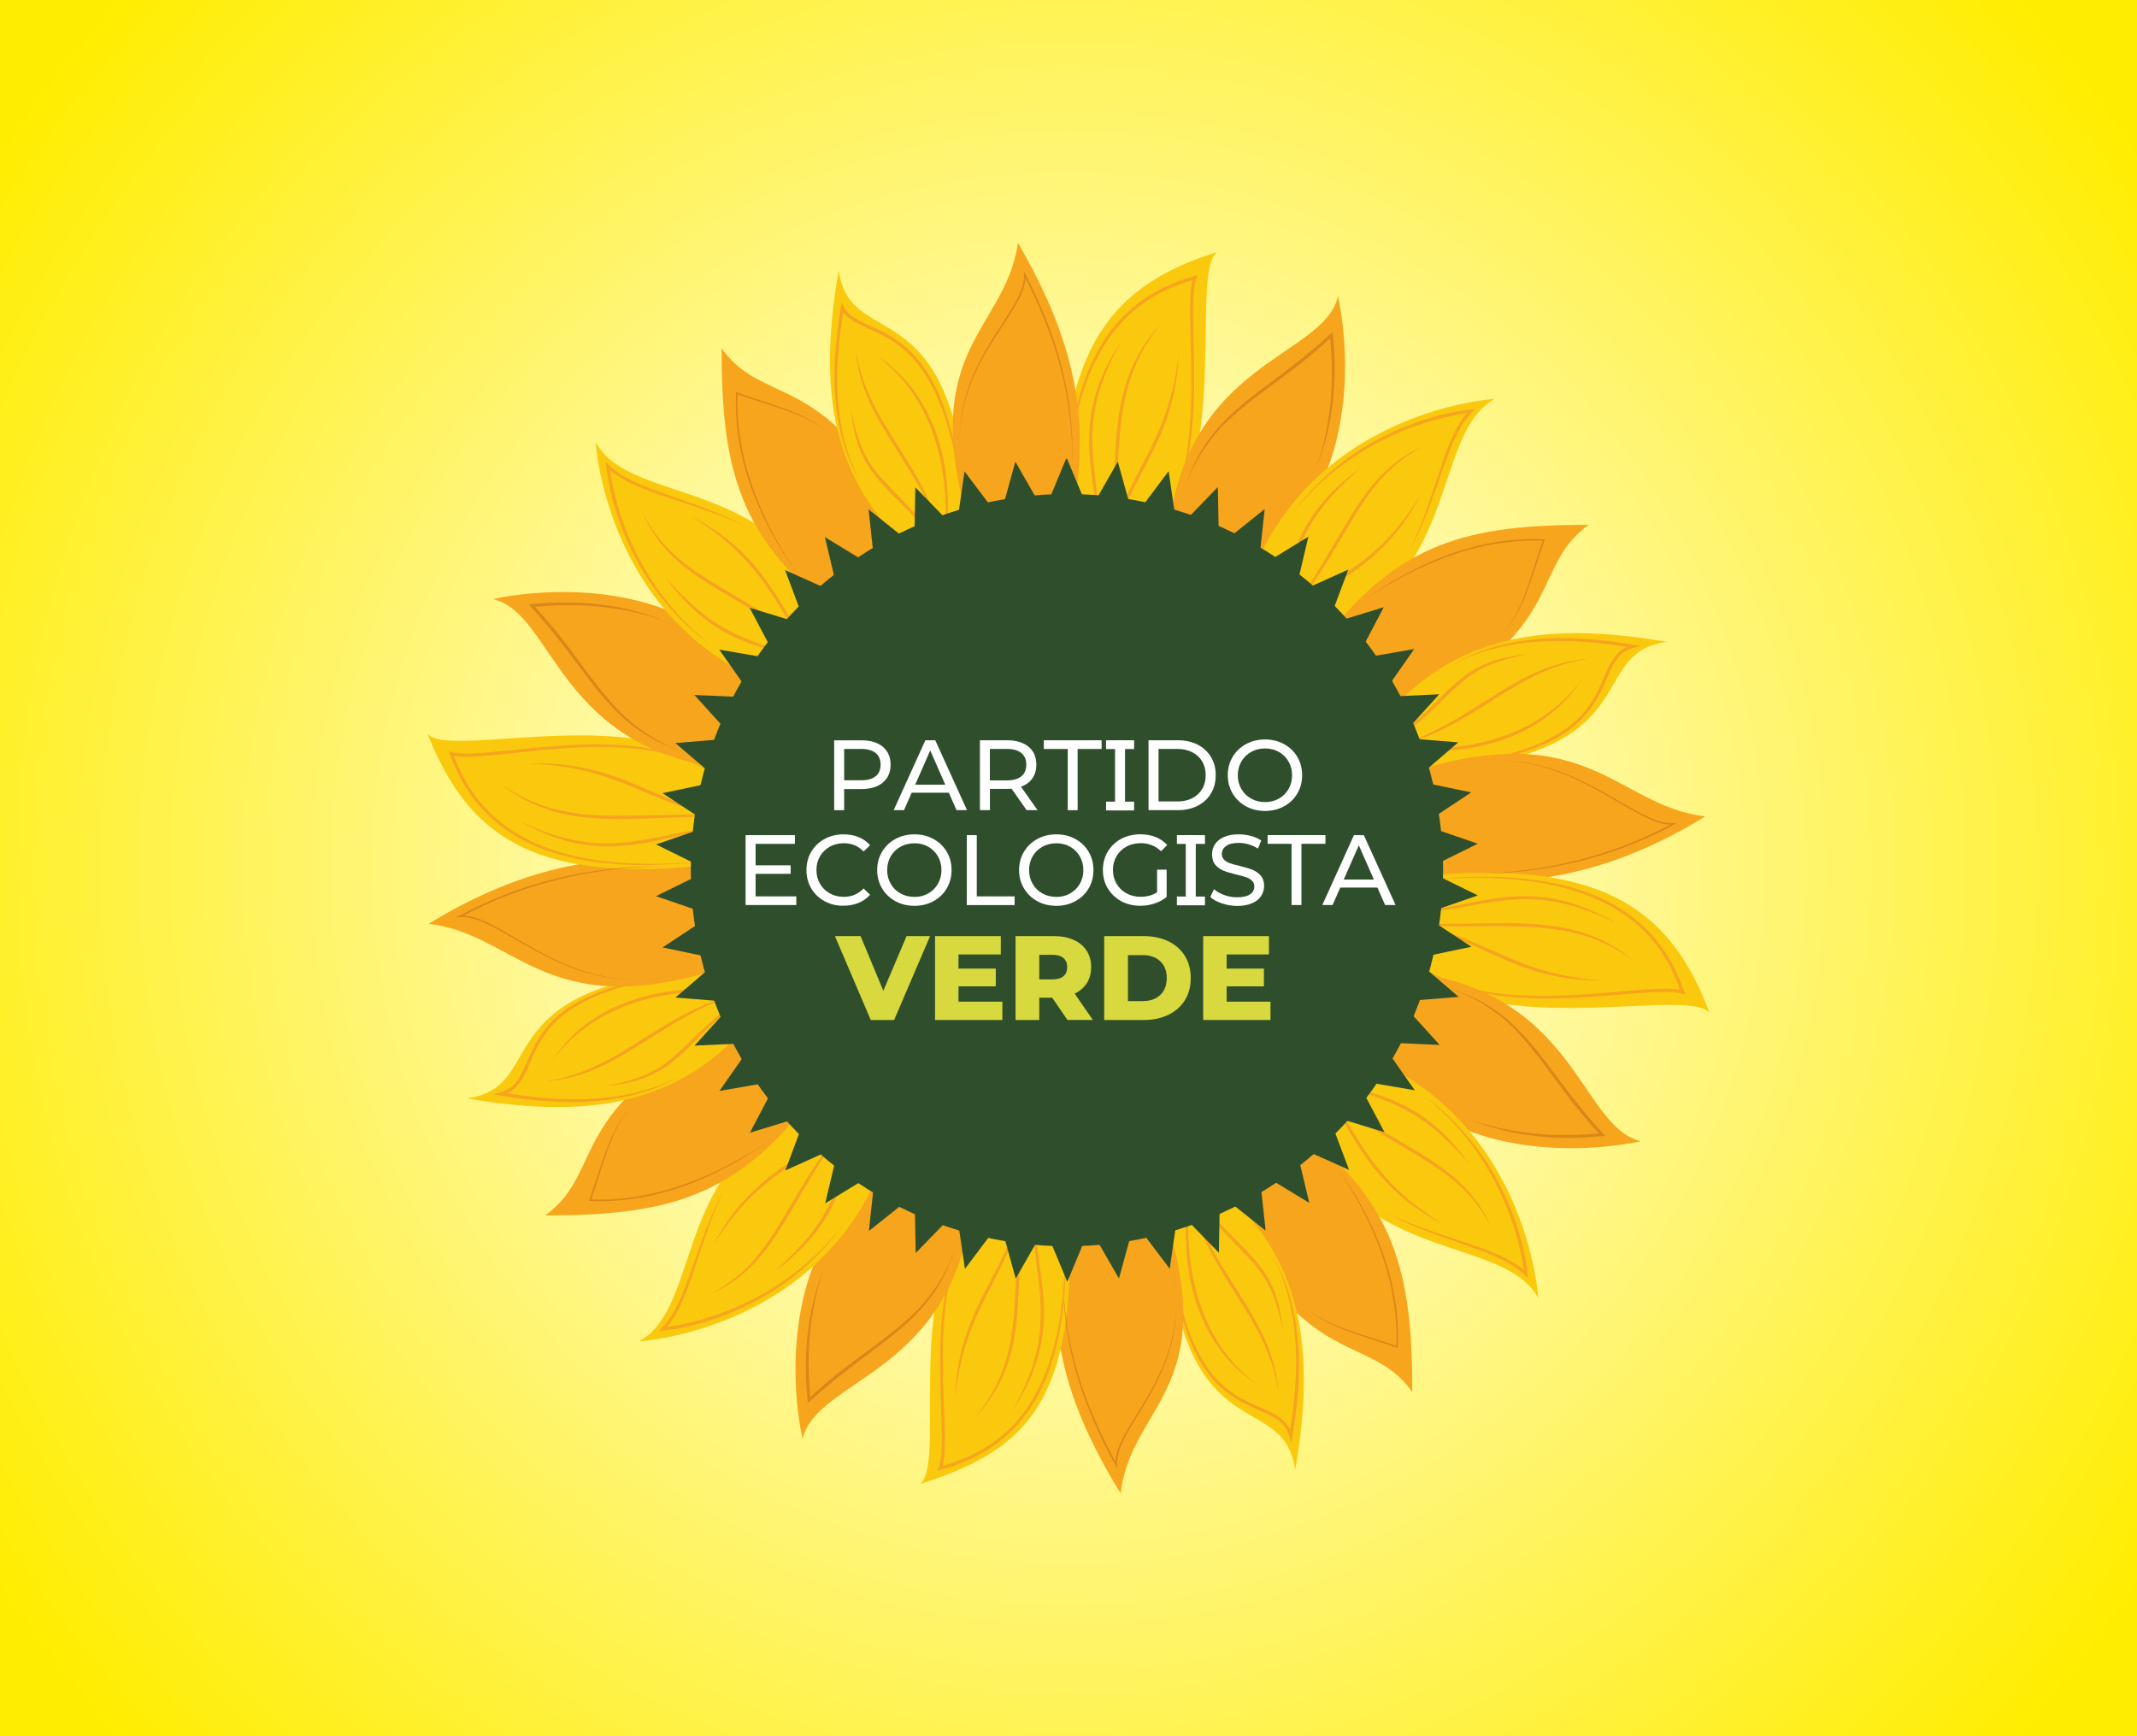 <?xml version="1.0" encoding="utf-8"?>
<!-- Generator: Adobe Illustrator 25.4.1, SVG Export Plug-In . SVG Version: 6.00 Build 0)  -->
<svg version="1.1" id="Capa_1" xmlns="http://www.w3.org/2000/svg" xmlns:xlink="http://www.w3.org/1999/xlink" x="0px" y="0px"
	 viewBox="0 0 400 325" style="enable-background:new 0 0 400 325;" xml:space="preserve">
<rect x="0" y="0" width="400" height="325" fill="#808080" stroke="none"/>
<style type="text/css">
	.st0{fill:url(#SVGID_1_);}
	.st1{fill:#FAC90E;}
	.st2{fill:#F6A51C;}
	.st3{fill:#F6A31D;}
	.st4{fill:#D98819;}
	.st5{fill:#2F4F2C;}
	.st6{fill:#FFFFFF;}
	.st7{fill:#D8D93E;}
</style>
<radialGradient id="SVGID_1_" cx="200" cy="162.5" r="241.76" gradientUnits="userSpaceOnUse">
	<stop  offset="0" style="stop-color:#FFFFFF"/>
	<stop  offset="1" style="stop-color:#FFED00"/>
</radialGradient>
<rect class="st0" width="400" height="325"/>
<g>
	<path class="st1" d="M227.82,47.19c-5.65,3.95,4.38,46.61-16.03,57.85l-12.78-6.94C198.03,64.39,208.97,53.04,227.82,47.19z"/>
	<path class="st2" d="M250.44,55.46c0,0,8.95,37.04-19.76,52.76l-12.16-7.49C221.71,67.39,247.74,67.08,250.44,55.46z"/>
	<path class="st1" d="M279.81,74.67c0,0-34.7,1.93-46.3,34.91l10.87,9.67C274.1,110.64,267.4,81.37,279.81,74.67z"/>
	<path class="st2" d="M297.39,98.24c-11.93,8.39-2.72,21.89-40.33,37.37l-9.96-14.81C261.42,101.28,275.08,98.24,297.39,98.24z"/>
	<path class="st1" d="M311.98,120.14c-16.4,2.34-1.13,22.98-51.47,24.64l-3.25-8.16C270.41,119.58,287.34,115.88,311.98,120.14z"/>
	<path class="st2" d="M319.18,152.82c-16.84,10.38-35.09,15.06-55.65,10.33l-3.4-17.22C296.81,132.61,301.9,150.81,319.18,152.82z"
		/>
	<path class="st1" d="M320,189.6c-4.28-5.4-46.26,7.15-58.71-12.56l6.17-13.17C301.05,160.89,313.04,171.13,320,189.6z"/>
	<path class="st2" d="M307.13,213.61c0,0-37.04,8.95-52.76-19.76l7.49-12.16C295.2,184.88,295.51,210.9,307.13,213.61z"/>
	<path class="st1" d="M287.92,242.98c0,0-1.93-34.7-34.91-46.3l-9.67,10.87C251.95,237.27,281.21,230.56,287.92,242.98z"/>
	<path class="st2" d="M264.35,260.56c-8.39-11.93-21.89-2.72-37.37-40.33l14.81-9.96C261.3,224.59,264.35,238.25,264.35,260.56z"/>
	<path class="st1" d="M242.44,275.15c-2.34-16.4-22.98-1.13-24.64-51.47l8.16-3.25C243.01,233.58,246.71,250.51,242.44,275.15z"/>
	<path class="st2" d="M209.76,279.54c-10.38-16.84-15.06-32.29-10.33-52.85l17.22-3.4C229.97,259.97,211.78,262.26,209.76,279.54z"
		/>
	<path class="st1" d="M172.17,277.81c5.62-3.99-5.17-43.5,15.17-54.88l12.83,6.86C201.36,263.49,190.98,271.83,172.17,277.81z"/>
	<path class="st2" d="M150.22,269.36c0,0-8.95-37.04,19.76-52.76l12.16,7.49C178.95,257.43,152.93,257.74,150.22,269.36z"/>
	<path class="st1" d="M119.61,251.08c0,0,34.7-1.93,46.3-34.91l-10.87-9.67C125.32,215.11,132.02,244.38,119.61,251.08z"/>
	<path class="st2" d="M102.03,227.51c11.93-8.4,2.72-21.89,40.33-37.37l9.96,14.81C138,224.47,124.33,227.51,102.03,227.51z"/>
	<path class="st1" d="M87.44,205.61c16.4-2.34,1.13-22.98,51.47-24.64l3.25,8.16C129,206.17,112.08,209.87,87.44,205.61z"/>
	<path class="st2" d="M80.24,172.93c16.84-10.38,35.09-15.06,55.65-10.33l3.4,17.22C102.61,193.14,97.52,174.94,80.24,172.93z"/>
	<path class="st1" d="M80,137.34c4.39,5.31,45.48-8.16,58.33,11.29l-5.89,13.3C98.92,165.61,87.35,155.67,80,137.34z"/>
	<path class="st2" d="M92.29,112.14c0,0,37.04-8.95,52.76,19.76l-7.49,12.16C104.22,140.87,103.91,114.85,92.29,112.14z"/>
	<path class="st1" d="M111.5,82.78c0,0,1.93,34.7,34.91,46.3l9.67-10.87C147.47,88.48,118.21,95.19,111.5,82.78z"/>
	<path class="st2" d="M135.07,65.2c8.4,11.93,21.89,2.72,37.37,40.33l-14.81,9.96C138.12,101.16,135.07,87.5,135.07,65.2z"/>
	<path class="st1" d="M156.98,50.6c2.34,16.4,22.98,1.13,24.64,51.47l-8.16,3.25C156.41,92.17,152.71,75.24,156.98,50.6z"/>
	<path class="st2" d="M190.54,45.46c9.93,17.11,14.7,33.48,9.42,53.91l-17.3,2.94C170.31,65.3,188.07,62.68,190.54,45.46z"/>
	<path class="st3" d="M210.09,63.63c-0.89,1.54-1.75,3.09-2.48,4.7c-0.73,1.61-1.36,3.26-1.86,4.95c-1.01,3.38-1.39,6.92-1.25,10.44
		c0.11,3.53,0.69,7.03,1.04,10.58c0.18,1.77,0.28,3.56,0.26,5.34c-0.04,1.78-0.19,3.56-0.55,5.31c0.47-3.53,0.25-7.08-0.19-10.59
		l-0.71-5.28c-0.22-1.77-0.4-3.54-0.47-5.33c-0.06-1.79,0-3.58,0.23-5.36c0.23-1.78,0.62-3.54,1.17-5.24
		c0.55-1.7,1.25-3.35,2.05-4.94C208.16,66.62,209.09,65.09,210.09,63.63z"/>
	<path class="st3" d="M220.64,66.37c-0.17,3.32-0.65,6.64-1.58,9.85l-0.34,1.21c-0.13,0.4-0.28,0.79-0.41,1.18l-0.42,1.18
		l-0.48,1.16c-0.16,0.39-0.31,0.77-0.49,1.15l-0.53,1.13c-0.34,0.76-0.73,1.5-1.1,2.25c-1.51,2.97-3.15,5.85-4.53,8.86
		c-1.39,3-2.53,6.12-3.37,9.34c0.17-0.81,0.35-1.63,0.53-2.44c0.19-0.81,0.44-1.6,0.66-2.41c0.11-0.4,0.25-0.79,0.39-1.19l0.41-1.18
		c0.13-0.4,0.3-0.78,0.45-1.16l0.48-1.16c0.32-0.77,0.69-1.52,1.03-2.28l1.11-2.24c0.76-1.48,1.54-2.95,2.28-4.43
		c1.51-2.95,2.87-5.97,3.86-9.12C219.59,72.93,220.23,69.67,220.64,66.37z"/>
	<path class="st3" d="M217.46,60.51c-2.56,2.99-4.56,6.44-5.79,10.14c-0.61,1.85-1.09,3.75-1.42,5.68c-0.33,1.93-0.54,3.88-0.7,5.83
		c-0.35,3.91-0.46,7.85-0.75,11.78c-0.14,1.96-0.31,3.93-0.53,5.89c-0.24,1.96-0.5,3.91-0.85,5.85c0.21-1.96,0.41-3.91,0.54-5.88
		c0.16-1.96,0.27-3.92,0.35-5.89l0.26-5.9c0.09-1.97,0.19-3.94,0.35-5.9c0.35-3.92,0.92-7.89,2.29-11.62
		c0.68-1.86,1.54-3.66,2.59-5.34C214.86,63.49,216.08,61.93,217.46,60.51z"/>
	<path class="st2" d="M199.81,98.51c-0.22-4.74-0.15-9.5,0.34-14.23c0.51-4.72,1.44-9.43,3.14-13.9c1.68-4.46,4.24-8.65,7.76-11.93
		c1.75-1.64,3.73-3.03,5.84-4.16c2.12-1.12,4.37-1.98,6.68-2.61l0.57-0.15l-0.19,0.56c-0.36,1.04-0.46,2.21-0.54,3.36
		c-0.07,1.15-0.08,2.32-0.07,3.48c0.01,2.33,0.09,4.66,0.13,7c0.09,4.67,0.12,9.36-0.31,14.02c-0.43,4.65-1.25,9.32-3.01,13.69
		c-0.88,2.17-2.02,4.25-3.46,6.1c-1.43,1.85-3.18,3.46-5.16,4.7c1.95-1.29,3.65-2.93,5.03-4.8c1.39-1.87,2.48-3.94,3.31-6.11
		c1.68-4.34,2.44-8.98,2.82-13.61c0.36-4.64,0.34-9.31,0.22-13.97c-0.06-2.33-0.14-4.67-0.16-7.01c-0.01-1.17,0-2.34,0.06-3.52
		c0.08-1.18,0.16-2.36,0.56-3.54l0.37,0.41c-2.27,0.62-4.48,1.45-6.56,2.54c-2.08,1.1-4.02,2.45-5.74,4.05
		c-1.72,1.59-3.23,3.42-4.5,5.4c-1.27,1.98-2.33,4.1-3.2,6.29c-1.73,4.4-2.72,9.06-3.28,13.76c-0.29,2.35-0.47,4.72-0.57,7.08
		C199.79,93.77,199.77,96.14,199.81,98.51z"/>
	<path class="st3" d="M254.75,87.46c-1.91,1.75-3.79,3.53-5.51,5.45c-1.72,1.92-3.24,4-4.46,6.25c-1.24,2.24-2.19,4.64-3.01,7.08
		c-0.81,2.45-1.5,4.94-2.17,7.44c0.44-2.55,0.97-5.09,1.71-7.59c0.73-2.49,1.67-4.94,2.93-7.24c0.3-0.58,0.67-1.12,1-1.68
		c0.16-0.28,0.36-0.54,0.55-0.81l0.56-0.8c0.4-0.51,0.81-1.03,1.22-1.53c0.44-0.49,0.86-0.98,1.31-1.45
		C250.69,90.69,252.69,89.02,254.75,87.46z"/>
	<path class="st3" d="M265.99,92.55c-1.49,2.84-3.26,5.56-5.39,8c-0.55,0.59-1.08,1.2-1.65,1.78l-1.76,1.67l-1.86,1.55l-1.94,1.45
		l-2.01,1.35c-0.68,0.43-1.36,0.86-2.05,1.28l-4.15,2.45c-2.75,1.64-5.48,3.34-7.85,5.51c2.2-2.35,4.88-4.22,7.6-5.93
		c2.72-1.72,5.5-3.32,8.1-5.17c2.62-1.83,5.06-3.91,7.22-6.26C262.4,97.87,264.29,95.27,265.99,92.55z"/>
	<path class="st3" d="M266.72,83.42c-3.27,1.62-6.18,3.87-8.54,6.62c-2.36,2.74-4.25,5.86-6.1,8.99c-1.86,3.13-3.7,6.29-5.74,9.31
		c-1.02,1.52-2.08,3-3.18,4.46c-1.12,1.44-2.26,2.86-3.47,4.23c2.21-2.9,4.29-5.89,6.24-8.95c1.95-3.07,3.76-6.22,5.61-9.37
		c1.87-3.13,3.8-6.26,6.28-8.99c1.23-1.36,2.61-2.59,4.11-3.65C263.43,85.01,265.04,84.11,266.72,83.42z"/>
	<path class="st2" d="M263.64,103.51c1.07-2.18,2.02-4.41,2.86-6.69c0.84-2.28,1.61-4.57,2.37-6.88c0.76-2.3,1.5-4.63,2.44-6.88
		c0.47-1.13,0.99-2.24,1.6-3.31c0.6-1.07,1.33-2.09,2.2-2.98l0.23,0.5c-1.61,0.16-3.24,0.49-4.83,0.86
		c-1.6,0.38-3.18,0.83-4.74,1.35c-3.12,1.04-6.14,2.39-9,4c-1.44,0.79-2.83,1.68-4.19,2.61c-1.36,0.93-2.65,1.95-3.91,3.01
		c-2.51,2.14-4.8,4.54-6.86,7.12l0.75-0.99c0.25-0.33,0.49-0.67,0.76-0.98c0.53-0.64,1.05-1.28,1.62-1.89
		c1.1-1.24,2.29-2.4,3.51-3.52c1.25-1.09,2.53-2.14,3.88-3.12c1.35-0.96,2.73-1.89,4.18-2.71c2.89-1.65,5.93-3.03,9.07-4.11
		c3.15-1.08,6.38-1.89,9.72-2.24l0.8-0.08l-0.57,0.58c-0.83,0.84-1.53,1.81-2.13,2.85c-0.6,1.04-1.11,2.13-1.59,3.24
		c-0.93,2.23-1.73,4.52-2.53,6.81c-0.81,2.29-1.6,4.59-2.53,6.84C265.83,99.16,264.81,101.38,263.64,103.51z"/>
	<path class="st3" d="M271.95,124.38c2.49-1.44,5.18-2.54,7.95-3.34c2.78-0.78,5.65-1.24,8.53-1.45c2.88-0.23,5.78-0.17,8.65,0.03
		c2.88,0.2,5.74,0.58,8.59,1.05l1.4,0.23l-1.36,0.38c-1.05,0.29-2,0.85-2.71,1.68c-0.72,0.82-1.23,1.82-1.7,2.84
		c-0.47,1.03-0.9,2.09-1.4,3.12c-0.49,1.04-1.04,2.05-1.69,3.01c-1.28,1.93-2.95,3.59-4.83,4.92c-1.88,1.34-3.96,2.37-6.09,3.19
		c-2.14,0.82-4.34,1.46-6.57,1.96c-2.23,0.51-4.48,0.9-6.74,1.2c-4.53,0.58-9.08,0.86-13.64,0.95c4.55-0.23,9.1-0.57,13.59-1.25
		c2.25-0.33,4.49-0.75,6.69-1.28c2.21-0.53,4.38-1.19,6.49-2.02c2.1-0.84,4.12-1.88,5.96-3.18c1.83-1.3,3.44-2.92,4.67-4.79
		c0.62-0.93,1.16-1.92,1.64-2.95c0.48-1.02,0.91-2.07,1.38-3.12c0.48-1.04,1-2.1,1.79-3c0.77-0.91,1.86-1.56,3-1.88l0.03,0.61
		c-2.83-0.49-5.67-0.88-8.52-1.1c-2.86-0.22-5.72-0.27-8.58-0.12c-2.86,0.16-5.7,0.56-8.48,1.27
		C277.2,122.03,274.51,123.07,271.95,124.38z"/>
	<path class="st3" d="M259.4,139.74c2.12-1.68,4.2-3.41,6.18-5.24c1.98-1.83,3.84-3.79,5.81-5.66l0.75-0.69
		c0.25-0.23,0.52-0.44,0.78-0.67c0.51-0.45,1.07-0.85,1.62-1.26c0.27-0.21,0.57-0.38,0.86-0.56c0.29-0.18,0.58-0.37,0.88-0.53
		l0.92-0.46l0.46-0.23c0.15-0.07,0.32-0.13,0.48-0.19c2.53-1.05,5.24-1.55,7.93-1.82c-2.66,0.52-5.29,1.17-7.73,2.27
		c-2.46,1.07-4.56,2.76-6.51,4.61c-0.98,0.92-1.94,1.88-2.91,2.82l-1.48,1.4l-1.52,1.36C263.85,136.64,261.66,138.25,259.4,139.74z"
		/>
	<path class="st3" d="M296.13,127.14c-1.91,2.89-4.33,5.48-7.21,7.47c-2.86,2.01-6.09,3.47-9.44,4.44
		c-3.36,0.96-6.84,1.44-10.32,1.54c-3.48,0.1-6.96-0.17-10.37-0.78c3.44,0.37,6.91,0.48,10.35,0.3c3.44-0.2,6.87-0.7,10.17-1.65
		c3.3-0.94,6.47-2.34,9.34-4.24c1.43-0.95,2.79-2.02,4.03-3.21C293.94,129.82,295.07,128.51,296.13,127.14z"/>
	<path class="st3" d="M297.39,123.31c-3.29,0.46-6.47,1.47-9.45,2.88c-2.99,1.4-5.8,3.15-8.6,4.93c-2.81,1.77-5.62,3.55-8.6,5.06
		c-1.49,0.76-3.01,1.44-4.57,2.03c-1.56,0.58-3.15,1.09-4.77,1.47c3.17-1,6.2-2.35,9.11-3.93c2.91-1.58,5.69-3.38,8.49-5.15
		c2.81-1.76,5.67-3.51,8.73-4.84c1.53-0.67,3.11-1.23,4.73-1.65C294.08,123.7,295.73,123.41,297.39,123.31z"/>
	<path class="st4" d="M222.04,90.64c1.02-3.14,2.51-6.14,4.51-8.79c2.01-2.64,4.45-4.93,7.03-7c2.58-2.07,5.27-3.99,7.87-6
		c2.6-2.01,5.16-4.08,7.57-6.32l0.42-0.39l0.06,0.57c0.21,2.07,0.32,4.16,0.33,6.24c0,2.09-0.12,4.17-0.36,6.24
		c-0.24,2.07-0.59,4.13-1.1,6.15c-0.5,2.02-1.12,4.01-1.89,5.94c0.66-1.97,1.23-3.97,1.65-6c0.42-2.03,0.74-4.08,0.93-6.14
		c0.19-2.06,0.26-4.13,0.23-6.2c-0.02-2.07-0.15-4.13-0.37-6.19l0.48,0.18c-2.41,2.26-4.95,4.4-7.59,6.38
		c-2.63,2-5.33,3.9-7.91,5.94c-2.58,2.03-5.05,4.21-7.09,6.79c-0.48,0.67-0.97,1.32-1.44,1.99l-0.65,1.05l-0.32,0.52
		c-0.11,0.17-0.22,0.35-0.31,0.53c-0.37,0.73-0.76,1.46-1.11,2.2L222.04,90.64z"/>
	<path class="st4" d="M281.24,118.52c1.14-1.13,1.99-2.51,2.72-3.93c0.72-1.43,1.31-2.92,1.85-4.43c1.08-3.01,1.93-6.11,3.02-9.13
		l0.12,0.19c-3-0.13-6.01,0.07-8.96,0.57c-2.96,0.48-5.87,1.26-8.7,2.27c-2.83,1.01-5.58,2.22-8.24,3.62
		c-2.66,1.4-5.25,2.94-7.74,4.63c2.46-1.74,5-3.36,7.65-4.79c2.65-1.43,5.4-2.7,8.24-3.72c2.84-1.02,5.76-1.81,8.74-2.31
		c2.98-0.49,6.01-0.68,9.03-0.54l0.19,0.01l-0.06,0.18c-0.55,1.5-1.03,3.03-1.53,4.55c-0.5,1.52-1.01,3.05-1.57,4.55
		c-0.56,1.5-1.18,2.99-1.93,4.41C283.3,116.05,282.41,117.41,281.24,118.52z"/>
	<path class="st4" d="M280.77,142.4c1.46,0,2.92,0.1,4.37,0.3c1.45,0.2,2.88,0.53,4.29,0.92c2.82,0.8,5.52,1.97,8.12,3.3
		c2.61,1.32,5.11,2.84,7.65,4.28c1.27,0.71,2.55,1.41,3.89,1.98c1.33,0.55,2.75,1,4.17,0.9l0.7-0.05l-0.61,0.33
		c-2.9,1.58-5.91,2.94-8.99,4.12c-3.08,1.17-6.24,2.15-9.45,2.91c-3.21,0.76-6.46,1.32-9.74,1.69c-3.28,0.36-6.57,0.53-9.86,0.54
		c3.29-0.06,6.58-0.29,9.84-0.7c3.26-0.4,6.51-0.99,9.7-1.78c3.19-0.79,6.34-1.76,9.41-2.94c3.07-1.18,6.05-2.56,8.95-4.12
		l0.09,0.29c-1.51,0.1-2.96-0.38-4.31-0.94c-1.35-0.58-2.64-1.29-3.91-2.01c-2.54-1.45-5.03-2.97-7.62-4.32
		c-2.58-1.35-5.26-2.53-8.06-3.36c-1.4-0.42-2.82-0.76-4.26-0.99C283.69,142.55,282.23,142.43,280.77,142.4z"/>
	<path class="st3" d="M302.53,172.88c-1.59-0.79-3.19-1.57-4.84-2.2c-1.65-0.63-3.34-1.17-5.05-1.56c-3.43-0.8-6.99-0.97-10.49-0.62
		c-3.51,0.32-6.98,1.11-10.5,1.67c-1.76,0.28-3.53,0.5-5.31,0.58c-1.78,0.07-3.57,0.02-5.33-0.23c3.55,0.26,7.09-0.17,10.56-0.82
		l5.23-1.02c1.75-0.33,3.51-0.61,5.29-0.78c1.78-0.16,3.58-0.21,5.37-0.09c1.79,0.13,3.57,0.41,5.3,0.86
		c1.73,0.44,3.42,1.05,5.06,1.75C299.43,171.13,301.01,171.97,302.53,172.88z"/>
	<path class="st3" d="M300.42,183.57c-3.32,0.03-6.66-0.26-9.93-0.99l-1.22-0.27c-0.4-0.11-0.8-0.23-1.2-0.34l-1.2-0.35l-1.18-0.41
		c-0.39-0.14-0.79-0.27-1.18-0.42l-1.16-0.46c-0.78-0.3-1.54-0.63-2.31-0.96c-3.05-1.34-6.03-2.8-9.11-4
		c-3.08-1.21-6.26-2.16-9.52-2.81c0.82,0.12,1.64,0.25,2.46,0.38c0.82,0.14,1.63,0.35,2.44,0.52c0.41,0.08,0.81,0.21,1.21,0.32
		l1.2,0.34c0.4,0.11,0.79,0.25,1.19,0.38l1.18,0.41c0.79,0.28,1.56,0.59,2.33,0.89l2.3,0.97c1.52,0.67,3.03,1.36,4.55,2.02
		c3.03,1.33,6.13,2.51,9.33,3.31C293.81,182.92,297.1,183.36,300.42,183.57z"/>
	<path class="st3" d="M306.07,180.05c-3.14-2.38-6.7-4.17-10.47-5.18c-1.89-0.5-3.81-0.86-5.76-1.08c-1.94-0.22-3.9-0.31-5.86-0.35
		c-3.92-0.12-7.86,0-11.8-0.04c-1.97-0.03-3.94-0.07-5.91-0.17c-1.97-0.12-3.93-0.26-5.89-0.5c1.97,0.09,3.93,0.18,5.9,0.19
		c1.97,0.04,3.93,0.03,5.9,0l5.9-0.09c1.97-0.03,3.94-0.05,5.91-0.01c3.94,0.12,7.93,0.45,11.74,1.59c1.9,0.57,3.74,1.32,5.48,2.27
		C302.95,177.63,304.58,178.76,306.07,180.05z"/>
	<path class="st2" d="M267.09,164.69c4.72-0.5,9.48-0.71,14.23-0.51c4.75,0.22,9.5,0.88,14.06,2.3c4.55,1.41,8.89,3.72,12.37,7.04
		c1.74,1.65,3.25,3.54,4.5,5.59c1.25,2.05,2.24,4.25,3,6.51l0.19,0.56l-0.57-0.16c-1.06-0.3-2.24-0.33-3.39-0.34
		c-1.16,0-2.32,0.06-3.48,0.13c-2.32,0.15-4.65,0.36-6.98,0.55c-4.66,0.37-9.33,0.67-14.02,0.52c-4.67-0.15-9.38-0.69-13.84-2.19
		c-2.22-0.75-4.36-1.77-6.29-3.09c-1.94-1.32-3.64-2.97-5-4.88c1.41,1.86,3.14,3.46,5.09,4.74c1.95,1.28,4.08,2.24,6.3,2.94
		c4.43,1.42,9.11,1.9,13.76,2c4.66,0.08,9.31-0.21,13.96-0.61c2.32-0.19,4.65-0.42,6.98-0.58c1.17-0.08,2.34-0.14,3.52-0.15
		c1.18,0.01,2.37,0.02,3.56,0.35l-0.38,0.4c-0.75-2.23-1.71-4.39-2.93-6.4c-1.22-2.01-2.68-3.86-4.38-5.49
		c-1.69-1.62-3.61-3.02-5.66-4.17c-2.05-1.15-4.23-2.08-6.47-2.81c-4.49-1.47-9.21-2.17-13.93-2.46c-2.36-0.15-4.73-0.19-7.11-0.15
		C271.83,164.39,269.46,164.51,267.09,164.69z"/>
	<path class="st3" d="M275.13,217.92c-1.75-1.91-3.53-3.79-5.45-5.51c-1.92-1.72-4-3.24-6.25-4.46c-2.24-1.24-4.64-2.19-7.08-3.01
		c-2.45-0.81-4.94-1.5-7.44-2.17c2.55,0.44,5.09,0.97,7.59,1.71c2.49,0.73,4.94,1.67,7.24,2.93c0.58,0.3,1.12,0.67,1.68,1
		c0.28,0.16,0.54,0.36,0.81,0.55l0.8,0.56c0.51,0.4,1.03,0.81,1.53,1.22c0.49,0.44,0.98,0.86,1.45,1.31
		C271.89,213.86,273.56,215.85,275.13,217.92z"/>
	<path class="st3" d="M270.04,229.16c-2.84-1.49-5.56-3.26-8-5.39c-0.59-0.55-1.2-1.08-1.78-1.65l-1.67-1.76l-1.55-1.86l-1.45-1.94
		l-1.35-2.01c-0.43-0.68-0.86-1.36-1.28-2.05l-2.45-4.15c-1.64-2.75-3.34-5.48-5.51-7.85c2.35,2.2,4.22,4.88,5.93,7.6
		c1.72,2.72,3.32,5.5,5.17,8.1c1.83,2.62,3.91,5.06,6.26,7.22C264.72,225.57,267.31,227.45,270.04,229.16z"/>
	<path class="st3" d="M279.17,229.89c-1.62-3.27-3.87-6.18-6.62-8.54c-2.74-2.36-5.86-4.25-8.99-6.1c-3.13-1.86-6.29-3.7-9.31-5.74
		c-1.52-1.02-3-2.08-4.46-3.18c-1.44-1.12-2.86-2.26-4.23-3.47c2.9,2.21,5.89,4.29,8.95,6.24c3.07,1.95,6.22,3.76,9.37,5.61
		c3.13,1.87,6.26,3.8,8.99,6.28c1.36,1.23,2.59,2.61,3.65,4.11C277.58,226.6,278.47,228.2,279.17,229.89z"/>
	<path class="st2" d="M259.08,226.81c2.18,1.07,4.41,2.02,6.69,2.86c2.28,0.84,4.57,1.61,6.88,2.37c2.3,0.76,4.63,1.5,6.88,2.44
		c1.13,0.47,2.24,0.99,3.31,1.6c1.07,0.6,2.09,1.33,2.98,2.2l-0.5,0.23c-0.16-1.61-0.48-3.24-0.86-4.83
		c-0.38-1.6-0.83-3.18-1.35-4.74c-1.04-3.12-2.39-6.14-4-9c-0.79-1.44-1.68-2.83-2.61-4.19c-0.93-1.36-1.95-2.65-3.01-3.91
		c-2.14-2.51-4.54-4.8-7.12-6.86l0.99,0.75c0.33,0.25,0.67,0.49,0.98,0.76c0.64,0.53,1.28,1.05,1.89,1.62
		c1.24,1.1,2.4,2.29,3.52,3.51c1.09,1.25,2.14,2.53,3.12,3.88c0.96,1.35,1.89,2.73,2.71,4.18c1.65,2.89,3.03,5.93,4.11,9.07
		c1.08,3.15,1.89,6.38,2.24,9.72l0.08,0.8l-0.58-0.57c-0.84-0.83-1.81-1.53-2.85-2.13c-1.04-0.6-2.13-1.11-3.24-1.59
		c-2.23-0.93-4.52-1.73-6.81-2.53c-2.29-0.81-4.59-1.6-6.84-2.53C263.42,228.99,261.2,227.98,259.08,226.81z"/>
	<path class="st3" d="M238.21,235.12c1.44,2.49,2.54,5.18,3.34,7.95c0.78,2.78,1.24,5.65,1.45,8.53c0.23,2.88,0.17,5.78-0.03,8.65
		c-0.2,2.88-0.58,5.74-1.05,8.59l-0.23,1.4l-0.38-1.36c-0.29-1.05-0.85-2-1.68-2.71c-0.82-0.72-1.82-1.23-2.84-1.7
		c-1.03-0.47-2.09-0.9-3.12-1.4c-1.04-0.49-2.05-1.04-3.01-1.69c-1.93-1.28-3.59-2.95-4.92-4.83c-1.34-1.88-2.37-3.96-3.19-6.09
		c-0.82-2.14-1.46-4.34-1.96-6.57c-0.51-2.23-0.9-4.48-1.2-6.74c-0.58-4.53-0.86-9.08-0.95-13.64c0.23,4.55,0.57,9.1,1.25,13.59
		c0.33,2.25,0.75,4.49,1.28,6.69c0.53,2.21,1.19,4.38,2.02,6.49c0.84,2.1,1.88,4.12,3.18,5.96c1.3,1.83,2.92,3.44,4.79,4.67
		c0.93,0.62,1.92,1.16,2.95,1.64c1.02,0.48,2.07,0.91,3.12,1.38c1.04,0.48,2.1,1,3,1.79c0.91,0.77,1.56,1.86,1.87,3l-0.61,0.03
		c0.49-2.83,0.88-5.67,1.1-8.52c0.22-2.86,0.27-5.72,0.12-8.58c-0.16-2.86-0.56-5.7-1.27-8.48
		C240.56,240.37,239.52,237.68,238.21,235.12z"/>
	<path class="st3" d="M222.85,222.56c1.68,2.12,3.41,4.2,5.24,6.18c1.83,1.98,3.79,3.84,5.66,5.81l0.69,0.75
		c0.23,0.25,0.44,0.52,0.67,0.78c0.45,0.51,0.85,1.07,1.26,1.62c0.21,0.27,0.38,0.57,0.56,0.86c0.18,0.29,0.37,0.58,0.53,0.88
		l0.46,0.92l0.23,0.46c0.07,0.16,0.13,0.32,0.19,0.48c1.05,2.54,1.55,5.24,1.82,7.93c-0.52-2.66-1.17-5.29-2.27-7.73
		c-1.07-2.46-2.76-4.56-4.61-6.51c-0.92-0.98-1.88-1.94-2.82-2.91l-1.4-1.48l-1.36-1.52C225.94,227.02,224.33,224.83,222.85,222.56z
		"/>
	<path class="st3" d="M235.44,259.3c-2.89-1.91-5.48-4.33-7.47-7.21c-2.01-2.86-3.47-6.09-4.44-9.44
		c-0.96-3.36-1.44-6.84-1.54-10.32c-0.1-3.48,0.17-6.96,0.78-10.37c-0.37,3.44-0.48,6.91-0.3,10.35c0.2,3.44,0.7,6.87,1.65,10.17
		c0.94,3.3,2.34,6.47,4.24,9.34c0.95,1.43,2.02,2.79,3.21,4.03C232.76,257.11,234.07,258.24,235.44,259.3z"/>
	<path class="st3" d="M239.27,260.56c-0.46-3.29-1.47-6.47-2.88-9.45c-1.4-2.99-3.15-5.8-4.93-8.6c-1.77-2.81-3.55-5.62-5.06-8.6
		c-0.76-1.49-1.44-3.01-2.03-4.57c-0.58-1.56-1.09-3.15-1.47-4.77c1,3.17,2.35,6.2,3.93,9.11c1.58,2.91,3.38,5.69,5.15,8.49
		c1.76,2.81,3.51,5.67,4.84,8.73c0.67,1.53,1.23,3.11,1.65,4.73C238.89,257.25,239.17,258.9,239.27,260.56z"/>
	<path class="st4" d="M271.95,185.21c3.14,1.02,6.14,2.51,8.79,4.51c2.64,2.01,4.93,4.45,7,7.03c2.07,2.58,3.99,5.27,6,7.87
		c2.01,2.6,4.08,5.16,6.32,7.57l0.39,0.42l-0.57,0.06c-2.07,0.21-4.16,0.32-6.24,0.33c-2.09,0-4.17-0.12-6.24-0.36
		c-2.07-0.24-4.13-0.59-6.15-1.1c-2.02-0.5-4.01-1.12-5.94-1.89c1.97,0.66,3.97,1.23,6,1.65c2.03,0.42,4.08,0.74,6.14,0.93
		c2.06,0.19,4.13,0.26,6.2,0.23c2.07-0.02,4.13-0.15,6.19-0.37l-0.18,0.48c-2.26-2.41-4.4-4.95-6.38-7.59
		c-2-2.63-3.9-5.33-5.94-7.91c-2.03-2.58-4.21-5.05-6.79-7.09c-0.67-0.48-1.32-0.97-1.99-1.44l-1.05-0.65l-0.52-0.32
		c-0.17-0.11-0.35-0.22-0.53-0.31c-0.73-0.37-1.46-0.76-2.2-1.11L271.95,185.21z"/>
	<path class="st4" d="M244.06,244.41c1.13,1.14,2.51,1.99,3.93,2.72c1.43,0.72,2.92,1.3,4.43,1.85c3.01,1.08,6.11,1.93,9.13,3.02
		l-0.19,0.12c0.13-3-0.07-6.01-0.57-8.96c-0.48-2.96-1.26-5.87-2.27-8.7c-1.01-2.83-2.22-5.58-3.62-8.24
		c-1.4-2.66-2.94-5.25-4.63-7.74c1.74,2.46,3.36,5,4.79,7.65c1.43,2.65,2.7,5.4,3.72,8.24c1.02,2.84,1.81,5.76,2.31,8.74
		c0.49,2.98,0.68,6.01,0.54,9.03l-0.01,0.19l-0.18-0.06c-1.5-0.55-3.03-1.03-4.55-1.53c-1.52-0.5-3.04-1.01-4.55-1.57
		c-1.5-0.56-2.99-1.18-4.41-1.93C246.53,246.46,245.17,245.57,244.06,244.41z"/>
	<path class="st4" d="M220.18,243.94c0,1.37-0.08,2.74-0.25,4.1c-0.19,1.36-0.46,2.7-0.82,4.03c-0.73,2.65-1.82,5.18-3.09,7.61
		c-1.27,2.43-2.76,4.74-4.17,7.08c-0.7,1.17-1.37,2.36-1.92,3.6c-0.26,0.63-0.5,1.26-0.65,1.92c-0.15,0.65-0.22,1.32-0.17,1.99
		l0.05,0.7l-0.34-0.62c-1.5-2.75-2.89-5.57-4.14-8.44c-1.24-2.88-2.34-5.83-3.2-8.84c-0.86-3.02-1.51-6.09-1.93-9.2
		c-0.41-3.11-0.6-6.24-0.61-9.37c0.12,6.26,0.99,12.51,2.78,18.5c0.89,3,1.97,5.93,3.23,8.8c1.25,2.87,2.66,5.66,4.14,8.42
		l-0.28,0.08c-0.05-0.7,0.03-1.4,0.18-2.08c0.16-0.68,0.41-1.33,0.67-1.96c0.56-1.26,1.24-2.46,1.95-3.63
		c1.42-2.34,2.91-4.63,4.2-7.04c1.29-2.4,2.4-4.91,3.16-7.54c0.38-1.31,0.67-2.65,0.88-4C220.06,246.67,220.16,245.31,220.18,243.94
		z"/>
	<path class="st3" d="M189.31,264.33c0.88-1.55,1.73-3.1,2.45-4.72c0.72-1.62,1.34-3.27,1.83-4.96c0.98-3.39,1.34-6.93,1.18-10.44
		c-0.13-3.53-0.74-7.03-1.11-10.57c-0.19-1.77-0.31-3.55-0.29-5.34c0.03-1.78,0.17-3.57,0.52-5.31c-0.45,3.53-0.2,7.08,0.26,10.59
		l0.74,5.27c0.23,1.76,0.43,3.54,0.5,5.33c0.07,1.79,0.02,3.58-0.2,5.36c-0.22,1.78-0.6,3.54-1.14,5.24
		c-0.54,1.71-1.23,3.36-2.02,4.96C191.22,261.33,190.3,262.85,189.31,264.33z"/>
	<path class="st3" d="M178.74,261.65c0.15-3.32,0.61-6.64,1.51-9.86l0.34-1.21c0.13-0.4,0.27-0.79,0.41-1.18l0.41-1.18l0.47-1.16
		c0.16-0.39,0.31-0.78,0.48-1.16l0.52-1.14c0.34-0.76,0.72-1.51,1.08-2.25c1.5-2.98,3.11-5.87,4.48-8.89
		c1.37-3.01,2.49-6.14,3.31-9.36c-0.16,0.81-0.34,1.63-0.51,2.44c-0.19,0.81-0.43,1.61-0.65,2.41c-0.1,0.4-0.25,0.79-0.38,1.19
		l-0.41,1.18c-0.13,0.4-0.29,0.78-0.45,1.17l-0.47,1.16c-0.32,0.77-0.68,1.52-1.02,2.28l-1.09,2.25c-0.75,1.48-1.52,2.96-2.26,4.44
		c-1.49,2.96-2.83,5.98-3.8,9.14C179.75,255.09,179.13,258.35,178.74,261.65z"/>
	<path class="st3" d="M182.26,265.64c1.2-1.46,2.33-2.98,3.27-4.61c0.96-1.62,1.74-3.34,2.35-5.11c1.24-3.55,1.74-7.3,1.99-11.06
		c0.14-1.88,0.22-3.77,0.3-5.65c0.09-1.89,0.16-3.78,0.28-5.67c0.11-1.89,0.26-3.78,0.47-5.66c0.22-1.88,0.46-3.76,0.79-5.62
		c-0.4,3.76-0.63,7.53-0.77,11.31c-0.14,3.78-0.19,7.56-0.44,11.35c-0.14,1.89-0.34,3.79-0.67,5.66c-0.34,1.87-0.82,3.73-1.49,5.52
		c-0.66,1.79-1.52,3.5-2.55,5.1C184.74,262.78,183.56,264.27,182.26,265.64z"/>
	<path class="st2" d="M199.37,229.38c0.24,4.65,0.22,9.32-0.21,13.97c-0.45,4.64-1.32,9.27-2.97,13.66
		c-1.63,4.38-4.18,8.5-7.7,11.64c-1.75,1.58-3.72,2.9-5.82,3.97c-2.1,1.07-4.31,1.89-6.57,2.52l-0.57,0.16l0.19-0.56
		c0.35-1.02,0.44-2.16,0.51-3.29c0.06-1.13,0.06-2.27,0.04-3.4c-0.04-2.28-0.14-4.56-0.21-6.84c-0.14-4.57-0.22-9.15,0.17-13.72
		c0.39-4.56,1.18-9.13,2.91-13.39c0.87-2.12,2-4.15,3.42-5.95c1.41-1.81,3.13-3.37,5.06-4.59c-1.89,1.28-3.56,2.88-4.93,4.69
		c-1.37,1.82-2.44,3.85-3.26,5.96c-1.66,4.24-2.39,8.79-2.72,13.32c-0.31,4.54-0.25,9.11-0.08,13.67c0.08,2.28,0.19,4.56,0.24,6.85
		c0.02,1.14,0.03,2.29-0.03,3.44c-0.07,1.15-0.15,2.31-0.53,3.46l-0.38-0.4c2.23-0.62,4.41-1.41,6.46-2.45
		c2.06-1.04,3.99-2.32,5.71-3.86c1.72-1.53,3.23-3.3,4.49-5.23c1.26-1.93,2.3-4.01,3.14-6.16c1.68-4.32,2.6-8.91,3.11-13.52
		C199.38,238.69,199.47,234.03,199.37,229.38z"/>
	<path class="st3" d="M144.67,238.29c1.91-1.75,3.79-3.53,5.51-5.45c1.72-1.92,3.24-4,4.46-6.25c1.24-2.24,2.19-4.64,3.01-7.08
		c0.81-2.45,1.5-4.94,2.17-7.44c-0.44,2.55-0.97,5.09-1.71,7.59c-0.73,2.49-1.67,4.94-2.93,7.24c-0.3,0.58-0.67,1.12-1,1.68
		c-0.16,0.28-0.36,0.54-0.55,0.81l-0.56,0.8c-0.4,0.51-0.81,1.03-1.22,1.53c-0.44,0.49-0.86,0.98-1.31,1.45
		C148.73,235.06,146.73,236.73,144.67,238.29z"/>
	<path class="st3" d="M133.43,233.21c1.49-2.84,3.26-5.56,5.39-8c0.55-0.59,1.08-1.2,1.65-1.78l1.76-1.67l1.86-1.55l1.94-1.45
		l2.01-1.35c0.68-0.43,1.36-0.86,2.05-1.28l4.15-2.45c2.75-1.64,5.48-3.34,7.85-5.51c-2.2,2.35-4.88,4.22-7.6,5.93
		c-2.72,1.72-5.5,3.32-8.1,5.17c-2.62,1.83-5.06,3.91-7.22,6.26C137.02,227.88,135.13,230.48,133.43,233.21z"/>
	<path class="st3" d="M132.7,242.33c3.27-1.62,6.18-3.87,8.54-6.62c2.36-2.74,4.25-5.86,6.1-8.99c1.86-3.13,3.7-6.29,5.74-9.31
		c1.02-1.52,2.08-3,3.18-4.46c1.12-1.44,2.26-2.86,3.47-4.23c-2.21,2.9-4.29,5.89-6.24,8.95c-1.95,3.07-3.76,6.22-5.61,9.37
		c-1.87,3.13-3.8,6.26-6.28,8.99c-1.23,1.36-2.61,2.59-4.11,3.65C135.99,240.74,134.38,241.64,132.7,242.33z"/>
	<path class="st2" d="M135.78,222.24c-1.07,2.18-2.02,4.41-2.86,6.69c-0.84,2.28-1.61,4.57-2.37,6.88c-0.76,2.3-1.5,4.63-2.44,6.88
		c-0.47,1.13-0.99,2.24-1.6,3.31c-0.6,1.07-1.33,2.09-2.2,2.98l-0.23-0.5c1.61-0.16,3.24-0.49,4.83-0.86
		c1.6-0.38,3.18-0.83,4.74-1.35c3.12-1.04,6.14-2.39,9-4c1.44-0.79,2.83-1.68,4.19-2.61c1.36-0.93,2.65-1.95,3.91-3.01
		c2.51-2.14,4.8-4.54,6.86-7.12l-0.75,0.99c-0.25,0.33-0.49,0.67-0.76,0.98c-0.53,0.64-1.05,1.28-1.62,1.89
		c-1.1,1.24-2.29,2.4-3.51,3.52c-1.25,1.09-2.53,2.14-3.88,3.11c-1.35,0.96-2.73,1.89-4.18,2.71c-2.89,1.65-5.93,3.03-9.07,4.11
		c-3.15,1.08-6.38,1.89-9.72,2.24l-0.8,0.08l0.57-0.58c0.83-0.84,1.53-1.81,2.13-2.85c0.6-1.04,1.11-2.13,1.59-3.24
		c0.93-2.23,1.73-4.52,2.53-6.81c0.81-2.29,1.6-4.59,2.53-6.84C133.59,226.59,134.6,224.37,135.78,222.24z"/>
	<path class="st3" d="M127.46,201.37c-2.49,1.44-5.18,2.54-7.95,3.34c-2.78,0.78-5.65,1.24-8.53,1.45
		c-2.88,0.23-5.78,0.17-8.65-0.03c-2.88-0.2-5.74-0.58-8.59-1.05l-1.4-0.23l1.36-0.38c1.05-0.29,2-0.85,2.71-1.68
		c0.72-0.82,1.23-1.82,1.7-2.84c0.47-1.03,0.9-2.09,1.4-3.12c0.49-1.04,1.04-2.05,1.69-3.01c1.28-1.93,2.95-3.59,4.83-4.92
		c1.88-1.34,3.96-2.37,6.09-3.19c2.14-0.82,4.34-1.46,6.57-1.96c2.23-0.51,4.48-0.9,6.74-1.2c4.53-0.58,9.08-0.86,13.64-0.95
		c-4.55,0.23-9.1,0.57-13.59,1.25c-2.25,0.33-4.49,0.75-6.69,1.28c-2.21,0.53-4.38,1.19-6.49,2.02c-2.1,0.84-4.12,1.88-5.96,3.18
		c-1.83,1.3-3.44,2.92-4.67,4.79c-0.62,0.93-1.16,1.92-1.64,2.95c-0.48,1.02-0.91,2.07-1.38,3.12c-0.48,1.04-1,2.1-1.79,3
		c-0.77,0.91-1.86,1.56-3.01,1.88l-0.03-0.61c2.83,0.49,5.67,0.88,8.52,1.1c2.86,0.23,5.72,0.27,8.58,0.12
		c2.86-0.16,5.7-0.56,8.48-1.27C122.21,203.73,124.91,202.69,127.46,201.37z"/>
	<path class="st3" d="M140.02,186.01c-2.12,1.68-4.2,3.41-6.18,5.24c-1.98,1.83-3.84,3.79-5.81,5.66l-0.75,0.69
		c-0.25,0.23-0.52,0.44-0.78,0.67c-0.51,0.45-1.07,0.85-1.62,1.26c-0.27,0.21-0.57,0.38-0.86,0.56c-0.29,0.18-0.58,0.37-0.88,0.53
		l-0.92,0.46l-0.46,0.23c-0.16,0.07-0.32,0.13-0.48,0.19c-2.54,1.05-5.24,1.55-7.93,1.82c2.66-0.52,5.29-1.17,7.73-2.27
		c2.46-1.07,4.56-2.76,6.51-4.61c0.98-0.92,1.94-1.88,2.91-2.82l1.48-1.4l1.52-1.36C135.57,189.11,137.76,187.5,140.02,186.01z"/>
	<path class="st3" d="M103.28,198.61c1.91-2.89,4.33-5.48,7.21-7.47c2.86-2.01,6.09-3.47,9.44-4.44c3.36-0.96,6.84-1.44,10.32-1.54
		c3.48-0.1,6.96,0.17,10.37,0.78c-3.44-0.37-6.91-0.48-10.35-0.3c-3.44,0.2-6.87,0.7-10.17,1.65c-3.3,0.94-6.47,2.34-9.34,4.24
		c-1.43,0.95-2.79,2.02-4.03,3.21C105.48,195.93,104.34,197.24,103.28,198.61z"/>
	<path class="st3" d="M102.03,202.44c3.29-0.46,6.47-1.47,9.45-2.88c2.99-1.4,5.8-3.15,8.6-4.93c2.81-1.77,5.62-3.55,8.6-5.06
		c1.49-0.76,3.01-1.44,4.57-2.03c1.56-0.58,3.15-1.09,4.77-1.47c-3.17,1-6.2,2.35-9.11,3.93c-2.91,1.58-5.69,3.38-8.49,5.15
		c-2.81,1.76-5.67,3.51-8.73,4.84c-1.53,0.67-3.11,1.23-4.73,1.65C105.34,202.05,103.69,202.34,102.03,202.44z"/>
	<path class="st4" d="M178.62,234.18c-1.02,3.13-2.51,6.14-4.51,8.79c-2.01,2.64-4.45,4.93-7.03,7c-2.58,2.07-5.27,3.99-7.87,6
		c-2.6,2.01-5.16,4.08-7.57,6.32l-0.42,0.39l-0.06-0.57c-0.21-2.07-0.32-4.16-0.33-6.24c0-2.09,0.12-4.17,0.36-6.24
		c0.24-2.07,0.59-4.13,1.1-6.15c0.5-2.02,1.12-4.01,1.89-5.94c-0.66,1.97-1.23,3.97-1.65,6c-0.42,2.03-0.74,4.08-0.93,6.14
		c-0.19,2.06-0.26,4.13-0.23,6.2c0.02,2.07,0.15,4.13,0.37,6.19l-0.48-0.18c2.41-2.26,4.95-4.4,7.59-6.38c2.63-2,5.33-3.9,7.91-5.94
		c2.58-2.03,5.05-4.21,7.09-6.79c0.48-0.67,0.97-1.32,1.44-1.99l0.65-1.05l0.32-0.52c0.11-0.17,0.22-0.35,0.31-0.53
		c0.37-0.73,0.76-1.46,1.11-2.2L178.62,234.18z"/>
	<path class="st4" d="M118.18,207.23c-1.14,1.13-1.99,2.51-2.72,3.93c-0.72,1.43-1.3,2.92-1.85,4.42c-1.08,3.01-1.93,6.11-3.02,9.13
		l-0.12-0.19c3,0.13,6.01-0.07,8.96-0.57c2.96-0.48,5.87-1.26,8.7-2.27c2.83-1.01,5.58-2.22,8.24-3.62c2.66-1.4,5.25-2.94,7.74-4.63
		c-2.46,1.74-5,3.36-7.66,4.79c-2.65,1.43-5.4,2.7-8.24,3.72c-2.84,1.02-5.76,1.81-8.74,2.31c-2.98,0.49-6.01,0.68-9.03,0.54
		l-0.19-0.01l0.06-0.18c0.55-1.5,1.03-3.03,1.53-4.55c0.5-1.52,1.01-3.05,1.57-4.55c0.56-1.5,1.18-2.99,1.93-4.41
		C116.12,209.7,117.01,208.34,118.18,207.23z"/>
	<path class="st4" d="M118.64,183.35c-1.46,0-2.92-0.1-4.37-0.3c-1.45-0.2-2.88-0.53-4.29-0.92c-2.82-0.8-5.52-1.97-8.12-3.3
		c-2.61-1.32-5.11-2.84-7.65-4.28c-1.27-0.71-2.55-1.41-3.89-1.98c-1.33-0.55-2.75-1-4.17-0.9l-0.7,0.05l0.61-0.33
		c2.9-1.58,5.91-2.94,8.99-4.12c3.08-1.17,6.24-2.15,9.45-2.91c3.21-0.76,6.46-1.32,9.74-1.69c3.28-0.36,6.57-0.53,9.86-0.54
		c-3.29,0.06-6.58,0.29-9.84,0.7c-3.26,0.4-6.51,0.99-9.7,1.78c-3.19,0.79-6.34,1.76-9.41,2.94c-3.07,1.18-6.05,2.56-8.95,4.12
		l-0.09-0.29c1.51-0.1,2.96,0.38,4.31,0.94c1.35,0.58,2.64,1.29,3.91,2.01c2.54,1.45,5.03,2.97,7.62,4.32
		c2.58,1.35,5.26,2.53,8.06,3.36c1.4,0.42,2.82,0.76,4.26,0.99C115.73,183.2,117.18,183.33,118.64,183.35z"/>
	<path class="st3" d="M97.19,153.65c1.61,0.76,3.22,1.5,4.89,2.1c1.66,0.6,3.36,1.1,5.09,1.46c3.45,0.73,7.01,0.83,10.5,0.4
		c3.51-0.39,6.95-1.26,10.46-1.88c1.75-0.32,3.52-0.57,5.3-0.69c1.78-0.1,3.57-0.09,5.33,0.12c-3.56-0.18-7.08,0.32-10.54,1.04
		l-5.2,1.13c-1.74,0.36-3.5,0.68-5.28,0.89c-1.78,0.2-3.57,0.29-5.36,0.2c-1.79-0.09-3.57-0.33-5.31-0.75
		c-1.74-0.41-3.44-0.98-5.09-1.65C100.33,155.33,98.73,154.53,97.19,153.65z"/>
	<path class="st3" d="M99.08,142.91c3.32-0.1,6.67,0.12,9.94,0.78l1.23,0.25c0.41,0.1,0.81,0.21,1.21,0.32l1.21,0.32l1.19,0.38
		c0.4,0.13,0.8,0.25,1.19,0.39l1.17,0.44c0.79,0.28,1.55,0.6,2.33,0.91c3.08,1.27,6.09,2.67,9.19,3.81c3.1,1.14,6.3,2.03,9.58,2.61
		c-0.82-0.1-1.65-0.21-2.47-0.33c-0.82-0.13-1.63-0.31-2.45-0.47c-0.41-0.07-0.81-0.19-1.21-0.29l-1.21-0.32
		c-0.41-0.1-0.8-0.23-1.2-0.36l-1.19-0.38c-0.79-0.26-1.57-0.56-2.35-0.85l-2.32-0.92c-1.54-0.64-3.06-1.3-4.59-1.92
		c-3.06-1.27-6.18-2.38-9.4-3.11C105.7,143.43,102.4,143.06,99.08,142.91z"/>
	<path class="st3" d="M93.5,146.56c3.19,2.31,6.78,4.03,10.58,4.96c1.9,0.46,3.83,0.79,5.78,0.96c1.95,0.18,3.91,0.23,5.87,0.23
		c3.92,0.03,7.86-0.17,11.8-0.2c1.97-0.02,3.94-0.01,5.91,0.05c1.97,0.08,3.94,0.18,5.9,0.37c-1.97-0.05-3.93-0.09-5.9-0.07
		c-1.97,0-3.93,0.05-5.9,0.12l-5.9,0.21c-1.97,0.07-3.94,0.13-5.91,0.13c-3.94-0.04-7.93-0.28-11.77-1.35
		c-1.91-0.53-3.77-1.25-5.53-2.15C96.67,148.9,95.02,147.81,93.5,146.56z"/>
	<path class="st2" d="M132.79,161.1c-4.71,0.6-9.46,0.91-14.21,0.81c-4.75-0.12-9.52-0.68-14.11-2.01
		c-4.58-1.32-8.97-3.53-12.51-6.78c-1.78-1.61-3.32-3.47-4.61-5.49c-1.29-2.02-2.33-4.2-3.14-6.45l-0.2-0.55l0.57,0.15
		c1.07,0.28,2.24,0.28,3.39,0.27c1.16-0.03,2.32-0.11,3.48-0.21c2.32-0.2,4.64-0.46,6.96-0.69c4.65-0.47,9.32-0.87,14-0.81
		c4.67,0.06,9.39,0.5,13.88,1.9c2.24,0.71,4.4,1.68,6.36,2.96c1.96,1.28,3.7,2.9,5.1,4.77c-1.45-1.84-3.22-3.4-5.19-4.63
		c-1.97-1.24-4.13-2.15-6.36-2.81c-4.46-1.33-9.15-1.71-13.8-1.71c-4.66,0.02-9.31,0.4-13.94,0.9c-2.32,0.24-4.64,0.51-6.97,0.72
		c-1.17,0.1-2.34,0.19-3.51,0.22c-1.18,0.02-2.37,0.03-3.57-0.27l0.37-0.4c0.8,2.21,1.8,4.35,3.06,6.34
		c1.26,1.98,2.76,3.81,4.5,5.39c1.73,1.59,3.67,2.95,5.74,4.06c2.07,1.11,4.27,1.99,6.53,2.68c4.52,1.37,9.25,1.98,13.98,2.17
		c2.37,0.1,4.74,0.09,7.11,0C128.06,161.5,130.43,161.33,132.79,161.1z"/>
	<path class="st3" d="M124.29,107.83c1.75,1.91,3.53,3.79,5.45,5.51c1.92,1.72,4,3.24,6.25,4.46c2.24,1.24,4.64,2.19,7.08,3.01
		c2.45,0.81,4.94,1.5,7.44,2.17c-2.55-0.44-5.09-0.97-7.59-1.71c-2.49-0.73-4.94-1.67-7.24-2.93c-0.58-0.3-1.12-0.67-1.68-1
		c-0.28-0.16-0.54-0.36-0.81-0.55l-0.8-0.56c-0.51-0.4-1.03-0.81-1.53-1.22c-0.49-0.44-0.98-0.86-1.45-1.31
		C127.53,111.89,125.85,109.9,124.29,107.83z"/>
	<path class="st3" d="M129.38,96.6c2.84,1.49,5.56,3.26,8,5.39c0.59,0.55,1.21,1.08,1.78,1.65l1.67,1.76l1.55,1.86l1.45,1.94
		l1.35,2.01c0.43,0.68,0.86,1.36,1.28,2.05l2.45,4.15c1.64,2.75,3.34,5.48,5.51,7.85c-2.35-2.2-4.22-4.88-5.93-7.6
		c-1.72-2.72-3.32-5.5-5.17-8.1c-1.83-2.62-3.91-5.06-6.26-7.22C134.7,100.18,132.11,98.3,129.38,96.6z"/>
	<path class="st3" d="M120.25,95.86c1.62,3.27,3.87,6.18,6.62,8.54c2.74,2.36,5.86,4.25,8.99,6.1c3.13,1.86,6.29,3.7,9.31,5.74
		c1.52,1.02,3,2.08,4.46,3.18c1.44,1.12,2.86,2.26,4.23,3.47c-2.9-2.21-5.89-4.29-8.95-6.24c-3.07-1.95-6.22-3.76-9.37-5.61
		c-3.13-1.87-6.26-3.8-8.99-6.28c-1.36-1.23-2.59-2.61-3.65-4.11C121.84,99.16,120.95,97.55,120.25,95.86z"/>
	<path class="st2" d="M140.34,98.94c-2.18-1.07-4.41-2.02-6.69-2.86c-2.28-0.84-4.57-1.61-6.88-2.37c-2.3-0.76-4.63-1.5-6.88-2.44
		c-1.13-0.47-2.24-0.99-3.31-1.6c-1.07-0.6-2.09-1.33-2.98-2.2l0.5-0.23c0.16,1.61,0.49,3.24,0.86,4.83
		c0.38,1.6,0.83,3.18,1.35,4.74c1.04,3.12,2.39,6.14,4,9c0.79,1.44,1.68,2.83,2.61,4.19c0.93,1.36,1.95,2.65,3.01,3.91
		c2.14,2.51,4.54,4.8,7.12,6.86l-0.99-0.75c-0.33-0.25-0.67-0.49-0.98-0.76c-0.64-0.53-1.28-1.05-1.89-1.62
		c-1.24-1.1-2.4-2.29-3.52-3.51c-1.09-1.25-2.14-2.53-3.12-3.88c-0.96-1.35-1.89-2.73-2.71-4.18c-1.65-2.89-3.03-5.93-4.11-9.07
		c-1.08-3.15-1.89-6.38-2.24-9.72l-0.08-0.8l0.58,0.57c0.84,0.83,1.81,1.53,2.85,2.13c1.04,0.6,2.13,1.11,3.24,1.59
		c2.23,0.93,4.52,1.73,6.81,2.53c2.29,0.81,4.59,1.6,6.84,2.53C136,96.76,138.21,97.77,140.34,98.94z"/>
	<path class="st3" d="M161.21,90.63c-1.41-2.45-2.53-5.07-3.35-7.79c-0.8-2.72-1.28-5.53-1.51-8.36c-0.24-2.83-0.19-5.68,0.01-8.5
		c0.2-2.83,0.57-5.64,1.03-8.44l0.15-0.91l0.43,0.82c0.49,0.94,1.3,1.67,2.24,2.23c0.94,0.56,1.96,1.01,2.99,1.47
		c1.02,0.46,2.05,0.95,3.04,1.51c0.99,0.56,1.94,1.2,2.82,1.91c1.77,1.43,3.26,3.19,4.48,5.1c1.22,1.91,2.19,3.97,2.98,6.08
		c1.58,4.23,2.53,8.66,3.22,13.1c0.66,4.45,1.04,8.93,1.24,13.41c-0.34-4.48-0.78-8.95-1.54-13.37c-0.74-4.42-1.75-8.81-3.37-12.97
		c-0.81-2.08-1.78-4.09-2.99-5.96c-1.2-1.87-2.66-3.57-4.39-4.95c-0.86-0.69-1.79-1.31-2.75-1.85c-0.97-0.54-1.97-1.01-3-1.47
		c-1.02-0.46-2.06-0.9-3.06-1.49c-0.99-0.58-1.92-1.4-2.47-2.46l0.58-0.09c-0.48,2.78-0.87,5.57-1.08,8.37
		c-0.22,2.8-0.26,5.62-0.1,8.43c0.17,2.81,0.6,5.6,1.33,8.31C158.87,85.49,159.92,88.12,161.21,90.63z"/>
	<path class="st3" d="M176.57,103.19c-1.68-2.12-3.41-4.2-5.24-6.18c-1.83-1.98-3.79-3.84-5.66-5.81l-0.69-0.75
		c-0.23-0.25-0.44-0.52-0.67-0.78c-0.45-0.51-0.85-1.07-1.26-1.62c-0.21-0.27-0.38-0.57-0.56-0.86c-0.18-0.29-0.37-0.58-0.53-0.88
		l-0.46-0.92l-0.23-0.46c-0.07-0.15-0.13-0.32-0.19-0.48c-1.05-2.54-1.55-5.24-1.82-7.93c0.52,2.66,1.17,5.29,2.27,7.73
		c1.07,2.46,2.76,4.56,4.61,6.51c0.92,0.98,1.88,1.94,2.82,2.91l1.4,1.48l1.36,1.52C173.48,98.73,175.09,100.92,176.57,103.19z"/>
	<path class="st3" d="M163.98,66.45c2.89,1.91,5.48,4.33,7.47,7.21c2.01,2.86,3.47,6.09,4.44,9.44c0.96,3.36,1.44,6.84,1.54,10.32
		c0.1,3.48-0.17,6.96-0.78,10.37c0.37-3.44,0.48-6.91,0.3-10.35c-0.2-3.44-0.7-6.87-1.65-10.17c-0.94-3.3-2.34-6.47-4.24-9.34
		c-0.95-1.43-2.02-2.79-3.21-4.03C166.65,68.65,165.35,67.51,163.98,66.45z"/>
	<path class="st3" d="M160.14,65.2c0.46,3.29,1.47,6.47,2.88,9.45c1.4,2.99,3.15,5.8,4.93,8.6c1.77,2.81,3.55,5.62,5.06,8.6
		c0.76,1.49,1.44,3.01,2.03,4.57c0.58,1.56,1.09,3.15,1.47,4.77c-1-3.17-2.35-6.2-3.93-9.11c-1.58-2.91-3.38-5.69-5.15-8.49
		c-1.76-2.81-3.51-5.67-4.84-8.73c-0.67-1.53-1.23-3.11-1.65-4.73C160.53,68.5,160.25,66.86,160.14,65.2z"/>
	<path class="st4" d="M127.47,140.55c-3.14-1.02-6.14-2.51-8.79-4.51c-2.64-2.01-4.93-4.45-7-7.03c-2.07-2.58-3.99-5.27-6-7.87
		c-2.01-2.6-4.08-5.16-6.32-7.57l-0.39-0.42l0.57-0.06c2.07-0.21,4.16-0.32,6.24-0.33c2.09,0,4.17,0.12,6.24,0.36
		c2.07,0.24,4.13,0.59,6.15,1.1c2.02,0.5,4.01,1.12,5.94,1.89c-1.97-0.66-3.97-1.23-6-1.65c-2.03-0.42-4.08-0.74-6.14-0.93
		c-2.06-0.19-4.13-0.26-6.2-0.23c-2.07,0.02-4.13,0.15-6.19,0.37l0.18-0.48c2.26,2.41,4.4,4.95,6.38,7.59c2,2.63,3.9,5.33,5.94,7.91
		c2.03,2.58,4.21,5.05,6.79,7.09c0.67,0.48,1.32,0.97,1.99,1.44l1.05,0.65l0.52,0.32c0.17,0.11,0.35,0.22,0.53,0.31
		c0.73,0.37,1.46,0.76,2.2,1.11L127.47,140.55z"/>
	<path class="st4" d="M155.35,81.34c-1.13-1.14-2.51-1.99-3.93-2.72c-1.43-0.72-2.92-1.31-4.42-1.85c-3.01-1.08-6.11-1.93-9.13-3.02
		l0.19-0.12c-0.13,3,0.07,6.01,0.57,8.96c0.48,2.96,1.26,5.87,2.27,8.7c1.01,2.83,2.22,5.58,3.62,8.24c1.4,2.66,2.94,5.25,4.63,7.74
		c-1.74-2.46-3.36-5-4.79-7.65c-1.43-2.65-2.7-5.4-3.72-8.24c-1.02-2.84-1.81-5.76-2.31-8.74c-0.49-2.98-0.68-6.01-0.54-9.03
		l0.01-0.19l0.18,0.06c1.5,0.55,3.03,1.03,4.55,1.53c1.52,0.5,3.05,1.01,4.55,1.57c1.5,0.56,2.99,1.18,4.41,1.93
		C152.88,79.29,154.25,80.18,155.35,81.34z"/>
	<path class="st4" d="M179.68,81.58c0.04-1.38,0.15-2.75,0.36-4.11c0.23-1.36,0.54-2.7,0.94-4.02c0.81-2.64,1.98-5.16,3.33-7.56
		c1.34-2.41,2.9-4.69,4.38-7c0.73-1.16,1.45-2.34,2.03-3.57c0.28-0.62,0.54-1.25,0.71-1.91c0.17-0.65,0.26-1.33,0.23-2l-0.03-0.7
		l0.32,0.63c1.43,2.8,2.74,5.67,3.9,8.59c1.16,2.93,2.15,5.92,2.92,8.97c0.77,3.05,1.32,6.16,1.65,9.29
		c0.32,3.13,0.42,6.28,0.35,9.42c0.05-6.28-0.64-12.58-2.24-18.65c-0.79-3.04-1.78-6.02-2.95-8.93c-1.16-2.92-2.5-5.76-3.91-8.56
		l0.29-0.08c0.03,0.71-0.07,1.41-0.24,2.09c-0.17,0.68-0.45,1.32-0.73,1.96c-0.6,1.25-1.32,2.44-2.06,3.6
		c-1.49,2.32-3.05,4.58-4.42,6.97c-1.37,2.38-2.55,4.87-3.39,7.49c-0.42,1.31-0.75,2.64-1,3.99
		C179.87,78.83,179.74,80.2,179.68,81.58z"/>
	<circle class="st5" cx="199.71" cy="162.88" r="70.41"/>
	<g>
		<g>
			<g>
				<polygon class="st5" points="199.57,85.82 195.57,95.47 199.59,95.46 203.61,95.46 				"/>
			</g>
		</g>
		<g>
			<g>
				<polygon class="st5" points="209.23,86.41 204.05,95.48 208.04,95.98 212.03,96.48 				"/>
			</g>
		</g>
		<g>
			<g>
				<polygon class="st5" points="218.74,88.2 212.46,96.56 216.36,97.55 220.26,98.54 				"/>
			</g>
		</g>
		<g>
			<g>
				<polygon class="st5" points="227.95,91.18 220.68,98.68 224.42,100.15 228.16,101.63 				"/>
			</g>
		</g>
		<g>
			<g>
				<polygon class="st5" points="236.72,95.29 228.56,101.82 232.09,103.75 235.61,105.68 				"/>
			</g>
		</g>
		<g>
			<g>
				<polygon class="st5" points="244.9,100.46 235.99,105.92 239.24,108.27 242.5,110.63 				"/>
			</g>
		</g>
		<g>
			<g>
				<polygon class="st5" points="252.37,106.62 242.84,110.91 245.78,113.66 248.71,116.41 				"/>
			</g>
		</g>
		<g>
			<g>
				<polygon class="st5" points="259.01,113.66 249.02,116.73 251.58,119.82 254.15,122.92 				"/>
			</g>
		</g>
		<g>
			<g>
				<polygon class="st5" points="264.71,121.49 254.41,123.28 256.57,126.67 258.73,130.06 				"/>
			</g>
		</g>
		<g>
			<g>
				<polygon class="st5" points="269.39,129.96 258.95,130.45 260.66,134.08 262.38,137.72 				"/>
			</g>
		</g>
		<g>
			<g>
				<polygon class="st5" points="272.96,138.96 262.54,138.13 263.79,141.95 265.04,145.77 				"/>
			</g>
		</g>
		<g>
			<g>
				<polygon class="st5" points="275.38,148.33 265.15,146.2 265.91,150.15 266.67,154.1 				"/>
			</g>
		</g>
		<g>
			<g>
				<polygon class="st5" points="276.61,157.93 266.73,154.54 266.98,158.55 267.24,162.56 				"/>
			</g>
		</g>
		<g>
			<g>
				<polygon class="st5" points="276.62,167.61 267.24,163.01 267,167.02 266.75,171.03 				"/>
			</g>
		</g>
		<g>
			<g>
				<polygon class="st5" points="275.42,177.22 266.69,171.47 265.94,175.42 265.2,179.37 				"/>
			</g>
		</g>
		<g>
			<g>
				<polygon class="st5" points="273.03,186.6 265.09,179.8 263.85,183.63 262.61,187.45 				"/>
			</g>
		</g>
		<g>
			<g>
				<polygon class="st5" points="269.48,195.6 262.45,187.86 260.74,191.5 259.03,195.14 				"/>
			</g>
		</g>
		<g>
			<g>
				<polygon class="st5" points="264.82,204.09 258.82,195.53 256.67,198.93 254.52,202.33 				"/>
			</g>
		</g>
		<g>
			<g>
				<polygon class="st5" points="259.14,211.93 254.26,202.69 251.7,205.79 249.14,208.89 				"/>
			</g>
		</g>
		<g>
			<g>
				<polygon class="st5" points="252.52,218.99 248.84,209.21 245.91,211.97 242.98,214.72 				"/>
			</g>
		</g>
		<g>
			<g>
				<polygon class="st5" points="245.07,225.17 242.64,215 239.39,217.37 236.14,219.74 				"/>
			</g>
		</g>
		<g>
			<g>
				<polygon class="st5" points="236.9,230.37 235.77,219.98 232.25,221.92 228.73,223.86 				"/>
			</g>
		</g>
		<g>
			<g>
				<polygon class="st5" points="228.15,234.5 228.33,224.05 224.59,225.53 220.85,227.01 				"/>
			</g>
		</g>
		<g>
			<g>
				<polygon class="st5" points="218.95,237.5 220.43,227.15 216.54,228.15 212.65,229.16 				"/>
			</g>
		</g>
		<g>
			<g>
				<polygon class="st5" points="209.44,239.32 212.21,229.24 208.22,229.75 204.23,230.26 				"/>
			</g>
		</g>
		<g>
			<g>
				<polygon class="st5" points="199.78,239.94 203.79,230.29 199.77,230.29 195.75,230.29 				"/>
			</g>
		</g>
		<g>
			<g>
				<polygon class="st5" points="190.12,239.34 195.31,230.27 191.32,229.77 187.33,229.26 				"/>
			</g>
		</g>
		<g>
			<g>
				<polygon class="st5" points="180.61,237.53 186.89,229.18 183,228.19 179.1,227.19 				"/>
			</g>
		</g>
		<g>
			<g>
				<polygon class="st5" points="171.4,234.55 178.68,227.05 174.94,225.58 171.2,224.1 				"/>
			</g>
		</g>
		<g>
			<g>
				<polygon class="st5" points="162.64,230.43 170.8,223.91 167.28,221.98 163.75,220.04 				"/>
			</g>
		</g>
		<g>
			<g>
				<polygon class="st5" points="154.46,225.25 163.38,219.8 160.12,217.44 156.87,215.08 				"/>
			</g>
		</g>
		<g>
			<g>
				<polygon class="st5" points="147,219.09 156.53,214.8 153.6,212.05 150.66,209.3 				"/>
			</g>
		</g>
		<g>
			<g>
				<polygon class="st5" points="140.37,212.03 150.36,208.98 147.79,205.88 145.23,202.78 				"/>
			</g>
		</g>
		<g>
			<g>
				<polygon class="st5" points="134.67,204.21 144.97,202.43 142.81,199.03 140.66,195.64 				"/>
			</g>
		</g>
		<g>
			<g>
				<polygon class="st5" points="130,195.73 140.44,195.25 138.73,191.61 137.01,187.98 				"/>
			</g>
		</g>
		<g>
			<g>
				<polygon class="st5" points="126.43,186.73 136.85,187.57 135.61,183.74 134.36,179.92 				"/>
			</g>
		</g>
		<g>
			<g>
				<polygon class="st5" points="124.02,177.35 134.25,179.49 133.5,175.54 132.74,171.59 				"/>
			</g>
		</g>
		<g>
			<g>
				<polygon class="st5" points="122.8,167.75 132.69,171.15 132.43,167.14 132.18,163.13 				"/>
			</g>
		</g>
		<g>
			<g>
				<polygon class="st5" points="122.8,158.07 132.18,162.69 132.43,158.67 132.68,154.66 				"/>
			</g>
		</g>
		<g>
			<g>
				<polygon class="st5" points="124.01,148.47 132.73,154.22 133.49,150.27 134.24,146.32 				"/>
			</g>
		</g>
		<g>
			<g>
				<polygon class="st5" points="126.41,139.09 134.35,145.89 135.59,142.07 136.83,138.24 				"/>
			</g>
		</g>
		<g>
			<g>
				<polygon class="st5" points="129.97,130.09 136.99,137.83 138.7,134.19 140.41,130.55 				"/>
			</g>
		</g>
		<g>
			<g>
				<polygon class="st5" points="134.63,121.6 140.63,130.17 142.78,126.77 144.93,123.38 				"/>
			</g>
		</g>
		<g>
			<g>
				<polygon class="st5" points="140.32,113.77 145.19,123.02 147.76,119.92 150.32,116.82 				"/>
			</g>
		</g>
		<g>
			<g>
				<polygon class="st5" points="146.95,106.71 150.62,116.5 153.55,113.74 156.48,110.99 				"/>
			</g>
		</g>
		<g>
			<g>
				<polygon class="st5" points="154.4,100.54 156.82,110.71 160.07,108.35 163.33,105.98 				"/>
			</g>
		</g>
		<g>
			<g>
				<polygon class="st5" points="162.58,95.35 163.7,105.74 167.22,103.81 170.75,101.87 				"/>
			</g>
		</g>
		<g>
			<g>
				<polygon class="st5" points="171.33,91.23 171.15,101.68 174.89,100.2 178.62,98.72 				"/>
			</g>
		</g>
		<g>
			<g>
				<polygon class="st5" points="180.54,88.24 179.05,98.58 182.94,97.58 186.83,96.58 				"/>
			</g>
		</g>
		<g>
			<g>
				<polygon class="st5" points="190.05,86.42 187.27,96.5 191.26,95.99 195.25,95.49 				"/>
			</g>
		</g>
		<g>
			<g>
				<polygon class="st5" points="199.71,85.82 195.69,95.46 199.71,95.46 203.73,95.46 				"/>
			</g>
		</g>
	</g>
	<g>
		<path class="st6" d="M165.24,139.79c0.97,0.81,1.46,1.93,1.46,3.35c0,1.42-0.49,2.54-1.46,3.35c-0.97,0.81-2.31,1.21-4,1.21h-3.23
			v3.96h-1.87v-13.08h5.1C162.94,138.57,164.27,138.98,165.24,139.79z M163.9,145.31c0.62-0.5,0.93-1.23,0.93-2.18
			c0-0.95-0.31-1.67-0.93-2.18c-0.62-0.5-1.53-0.76-2.71-0.76h-3.18v5.87h3.18C162.37,146.07,163.27,145.81,163.9,145.31z"/>
		<path class="st6" d="M177.6,148.38h-6.95l-1.44,3.27h-1.93l5.93-13.08h1.85l5.94,13.08h-1.96L177.6,148.38z M176.94,146.89
			l-2.82-6.41l-2.82,6.41H176.94z"/>
		<path class="st6" d="M192.16,151.65l-2.82-4.02c-0.35,0.03-0.62,0.04-0.82,0.04h-3.23v3.98h-1.87v-13.08h5.1
			c1.69,0,3.03,0.41,4,1.21c0.97,0.81,1.46,1.93,1.46,3.35c0,1.01-0.25,1.87-0.75,2.58c-0.5,0.71-1.21,1.23-2.13,1.55l3.1,4.39
			H192.16z M191.17,145.32c0.62-0.51,0.93-1.24,0.93-2.19c0-0.95-0.31-1.67-0.93-2.18c-0.62-0.5-1.53-0.76-2.71-0.76h-3.18v5.89
			h3.18C189.64,146.08,190.54,145.83,191.17,145.32z"/>
		<path class="st6" d="M199.87,140.2h-4.49v-1.63h10.82v1.63h-4.49v11.46h-1.85V140.2z"/>
		<path class="st6" d="M208.71,138.57h1.87v13.08h-1.87V138.57z"/>
		<path class="st6" d="M214.98,138.57h5.51c1.38,0,2.61,0.27,3.68,0.82c1.07,0.55,1.9,1.32,2.5,2.31c0.59,0.99,0.89,2.13,0.89,3.41
			c0,1.28-0.3,2.42-0.89,3.41c-0.59,0.99-1.42,1.76-2.5,2.31c-1.07,0.55-2.3,0.82-3.68,0.82h-5.51V138.57z M220.38,150.03
			c1.06,0,1.99-0.21,2.79-0.62c0.8-0.41,1.42-0.99,1.86-1.73c0.44-0.74,0.65-1.6,0.65-2.57s-0.22-1.83-0.65-2.57
			c-0.44-0.74-1.06-1.32-1.86-1.73c-0.8-0.41-1.74-0.62-2.79-0.62h-3.53v9.83H220.38z"/>
		<path class="st6" d="M233.22,150.93c-1.06-0.58-1.89-1.38-2.5-2.4c-0.6-1.02-0.91-2.16-0.91-3.42c0-1.26,0.3-2.4,0.91-3.42
			c0.6-1.02,1.44-1.82,2.5-2.4c1.06-0.58,2.25-0.87,3.57-0.87c1.31,0,2.49,0.29,3.55,0.87c1.06,0.58,1.89,1.38,2.49,2.39
			c0.6,1.02,0.9,2.16,0.9,3.43s-0.3,2.41-0.9,3.43c-0.6,1.02-1.43,1.81-2.49,2.39c-1.06,0.58-2.24,0.87-3.55,0.87
			C235.47,151.8,234.28,151.51,233.22,150.93z M239.38,149.49c0.77-0.44,1.37-1.04,1.81-1.8c0.44-0.77,0.66-1.62,0.66-2.57
			c0-0.95-0.22-1.8-0.66-2.57c-0.44-0.77-1.05-1.37-1.81-1.8c-0.77-0.44-1.63-0.65-2.59-0.65c-0.96,0-1.83,0.22-2.61,0.65
			c-0.78,0.44-1.39,1.04-1.83,1.8s-0.66,1.62-0.66,2.57c0,0.95,0.22,1.8,0.66,2.57c0.44,0.77,1.05,1.37,1.83,1.8
			c0.78,0.44,1.65,0.65,2.61,0.65C237.75,150.14,238.61,149.92,239.38,149.49z"/>
		<path class="st6" d="M149.05,167.78v1.63h-9.49v-13.08h9.23v1.63h-7.36v4.02h6.56v1.59h-6.56v4.22H149.05z"/>
		<path class="st6" d="M154.33,168.69c-1.05-0.58-1.88-1.38-2.48-2.39c-0.6-1.02-0.9-2.16-0.9-3.43c0-1.27,0.3-2.41,0.9-3.43
			c0.6-1.02,1.43-1.81,2.49-2.39c1.06-0.58,2.24-0.87,3.55-0.87c1.02,0,1.96,0.17,2.8,0.51c0.85,0.34,1.57,0.85,2.17,1.52
			l-1.22,1.18c-0.98-1.03-2.21-1.55-3.68-1.55c-0.97,0-1.85,0.22-2.64,0.65c-0.78,0.44-1.4,1.04-1.84,1.8
			c-0.44,0.77-0.66,1.62-0.66,2.57c0,0.95,0.22,1.8,0.66,2.57c0.44,0.77,1.06,1.37,1.84,1.8c0.79,0.44,1.66,0.65,2.64,0.65
			c1.46,0,2.69-0.52,3.68-1.57l1.22,1.18c-0.6,0.67-1.32,1.18-2.18,1.53c-0.85,0.35-1.79,0.52-2.81,0.52
			C156.57,169.56,155.39,169.27,154.33,168.69z"/>
		<path class="st6" d="M167.6,168.69c-1.06-0.58-1.89-1.38-2.5-2.4c-0.6-1.02-0.91-2.16-0.91-3.42c0-1.26,0.3-2.4,0.91-3.42
			c0.6-1.02,1.44-1.82,2.5-2.4c1.06-0.58,2.25-0.87,3.57-0.87c1.31,0,2.49,0.29,3.55,0.87c1.06,0.58,1.89,1.38,2.49,2.39
			c0.6,1.02,0.9,2.16,0.9,3.43c0,1.27-0.3,2.41-0.9,3.43c-0.6,1.02-1.43,1.81-2.49,2.39c-1.06,0.58-2.24,0.87-3.55,0.87
			C169.84,169.56,168.65,169.27,167.6,168.69z M173.75,167.24c0.77-0.44,1.37-1.04,1.81-1.8c0.44-0.77,0.66-1.62,0.66-2.57
			c0-0.95-0.22-1.8-0.66-2.57c-0.44-0.77-1.05-1.37-1.81-1.8c-0.77-0.44-1.63-0.65-2.59-0.65c-0.96,0-1.83,0.22-2.61,0.65
			c-0.78,0.44-1.39,1.04-1.83,1.8c-0.44,0.77-0.66,1.62-0.66,2.57c0,0.95,0.22,1.8,0.66,2.57c0.44,0.77,1.05,1.37,1.83,1.8
			c0.78,0.44,1.65,0.65,2.61,0.65C172.13,167.9,172.99,167.68,173.75,167.24z"/>
		<path class="st6" d="M180.96,156.33h1.87v11.46h7.08v1.63h-8.95V156.33z"/>
		<path class="st6" d="M194.16,168.69c-1.06-0.58-1.89-1.38-2.5-2.4c-0.6-1.02-0.91-2.16-0.91-3.42c0-1.26,0.3-2.4,0.91-3.42
			c0.6-1.02,1.44-1.82,2.5-2.4c1.06-0.58,2.25-0.87,3.57-0.87c1.31,0,2.49,0.29,3.55,0.87c1.06,0.58,1.89,1.38,2.49,2.39
			c0.6,1.02,0.9,2.16,0.9,3.43c0,1.27-0.3,2.41-0.9,3.43c-0.6,1.02-1.43,1.81-2.49,2.39c-1.06,0.58-2.24,0.87-3.55,0.87
			C196.4,169.56,195.21,169.27,194.16,168.69z M200.31,167.24c0.77-0.44,1.37-1.04,1.81-1.8c0.44-0.77,0.66-1.62,0.66-2.57
			c0-0.95-0.22-1.8-0.66-2.57c-0.44-0.77-1.05-1.37-1.81-1.8c-0.77-0.44-1.63-0.65-2.59-0.65c-0.96,0-1.83,0.22-2.61,0.65
			c-0.78,0.44-1.39,1.04-1.83,1.8c-0.44,0.77-0.66,1.62-0.66,2.57c0,0.95,0.22,1.8,0.66,2.57c0.44,0.77,1.05,1.37,1.83,1.8
			c0.78,0.44,1.65,0.65,2.61,0.65C198.68,167.9,199.55,167.68,200.31,167.24z"/>
		<path class="st6" d="M216.58,162.79h1.79v5.1c-0.65,0.54-1.4,0.95-2.26,1.23c-0.86,0.29-1.76,0.43-2.69,0.43
			c-1.32,0-2.51-0.29-3.57-0.87c-1.06-0.58-1.89-1.38-2.5-2.39s-0.91-2.16-0.91-3.43c0-1.27,0.3-2.42,0.91-3.44
			c0.6-1.02,1.44-1.82,2.5-2.39c1.07-0.57,2.26-0.86,3.6-0.86c1.05,0,2,0.17,2.85,0.51c0.85,0.34,1.58,0.84,2.18,1.5l-1.16,1.16
			c-1.05-1.01-2.31-1.51-3.79-1.51c-1,0-1.89,0.21-2.68,0.64c-0.79,0.43-1.41,1.03-1.86,1.79c-0.45,0.77-0.67,1.63-0.67,2.59
			c0,0.95,0.22,1.8,0.67,2.57c0.45,0.77,1.07,1.37,1.86,1.8c0.79,0.44,1.68,0.65,2.66,0.65c1.17,0,2.19-0.28,3.07-0.84V162.79z"/>
		<path class="st6" d="M221.95,156.33h1.87v13.08h-1.87V156.33z"/>
		<path class="st6" d="M228.7,169.1c-0.92-0.31-1.64-0.7-2.16-1.19l0.69-1.46c0.5,0.45,1.14,0.81,1.92,1.09
			c0.78,0.28,1.58,0.42,2.4,0.42c1.08,0,1.89-0.18,2.43-0.55c0.54-0.37,0.8-0.86,0.8-1.47c0-0.45-0.15-0.81-0.44-1.09
			c-0.29-0.28-0.65-0.5-1.08-0.64c-0.43-0.15-1.04-0.32-1.82-0.5c-0.98-0.24-1.78-0.47-2.38-0.71c-0.6-0.24-1.12-0.6-1.55-1.09
			c-0.43-0.49-0.64-1.16-0.64-1.99c0-0.7,0.18-1.33,0.55-1.89c0.37-0.56,0.92-1.01,1.67-1.35c0.75-0.34,1.68-0.5,2.78-0.5
			c0.77,0,1.53,0.1,2.28,0.3c0.75,0.2,1.39,0.49,1.93,0.86l-0.62,1.5c-0.55-0.35-1.13-0.61-1.76-0.79
			c-0.62-0.18-1.23-0.27-1.83-0.27c-1.06,0-1.85,0.19-2.38,0.58c-0.53,0.39-0.79,0.88-0.79,1.5c0,0.45,0.15,0.81,0.45,1.09
			c0.3,0.28,0.67,0.5,1.11,0.65c0.44,0.16,1.04,0.32,1.8,0.5c0.98,0.24,1.78,0.47,2.37,0.71c0.6,0.24,1.11,0.6,1.54,1.08
			c0.43,0.49,0.64,1.14,0.64,1.96c0,0.69-0.19,1.31-0.56,1.88c-0.37,0.57-0.94,1.02-1.7,1.35c-0.76,0.33-1.69,0.5-2.8,0.5
			C230.57,169.56,229.62,169.41,228.7,169.1z"/>
		<path class="st6" d="M241.76,157.95h-4.49v-1.63h10.82v1.63h-4.49v11.46h-1.85V157.95z"/>
		<path class="st6" d="M257.82,166.14h-6.95l-1.44,3.27h-1.92l5.92-13.08h1.85l5.94,13.08h-1.96L257.82,166.14z M257.16,164.64
			l-2.82-6.41l-2.82,6.41H257.16z"/>
	</g>
	<g>
		<path class="st7" d="M174.09,175.23l-6.73,15.7h-4.37l-6.71-15.7h4.8l4.26,10.23l4.35-10.23H174.09z"/>
		<path class="st7" d="M187.62,187.5v3.43h-12.6v-15.7h12.31v3.43h-7.92v2.65h6.98v3.32h-6.98v2.87H187.62z"/>
		<path class="st7" d="M196.95,186.76h-2.42v4.17h-4.44v-15.7h7.18c1.42,0,2.65,0.24,3.7,0.71c1.05,0.47,1.85,1.14,2.42,2.02
			c0.57,0.87,0.85,1.9,0.85,3.08c0,1.14-0.27,2.13-0.8,2.97c-0.53,0.84-1.29,1.51-2.28,1.98l3.39,4.93h-4.75L196.95,186.76z
			 M199.06,179.34c-0.46-0.4-1.15-0.61-2.06-0.61h-2.47v4.6h2.47c0.91,0,1.6-0.2,2.06-0.59c0.46-0.4,0.7-0.96,0.7-1.69
			C199.75,180.31,199.52,179.74,199.06,179.34z"/>
		<path class="st7" d="M206.68,175.23h7.42c1.72,0,3.24,0.32,4.58,0.96c1.33,0.64,2.36,1.56,3.1,2.74c0.73,1.18,1.1,2.56,1.1,4.15
			c0,1.59-0.37,2.97-1.1,4.15c-0.73,1.18-1.76,2.09-3.1,2.74c-1.33,0.64-2.86,0.96-4.58,0.96h-7.42V175.23z M213.93,187.39
			c1.35,0,2.43-0.38,3.24-1.14c0.81-0.76,1.22-1.82,1.22-3.16c0-1.35-0.41-2.4-1.22-3.16c-0.82-0.76-1.9-1.14-3.24-1.14h-2.8v8.61
			H213.93z"/>
		<path class="st7" d="M237.81,187.5v3.43h-12.6v-15.7h12.31v3.43h-7.92v2.65h6.98v3.32h-6.98v2.87H237.81z"/>
	</g>
	<g>
		
			<rect x="222.1" y="154.52" transform="matrix(-1.836970e-16 1 -1 -1.836970e-16 380.062 -65.77)" class="st6" width="1.64" height="5.25"/>
		
			<rect x="222.1" y="166.01" transform="matrix(-1.836970e-16 1 -1 -1.836970e-16 391.553 -54.278)" class="st6" width="1.64" height="5.25"/>
	</g>
	<g>
		
			<rect x="208.84" y="136.77" transform="matrix(-1.836970e-16 1 -1 -1.836970e-16 349.049 -70.267)" class="st6" width="1.64" height="5.25"/>
		
			<rect x="208.84" y="148.26" transform="matrix(-1.836970e-16 1 -1 -1.836970e-16 360.54 -58.776)" class="st6" width="1.64" height="5.25"/>
	</g>
</g>
</svg>
